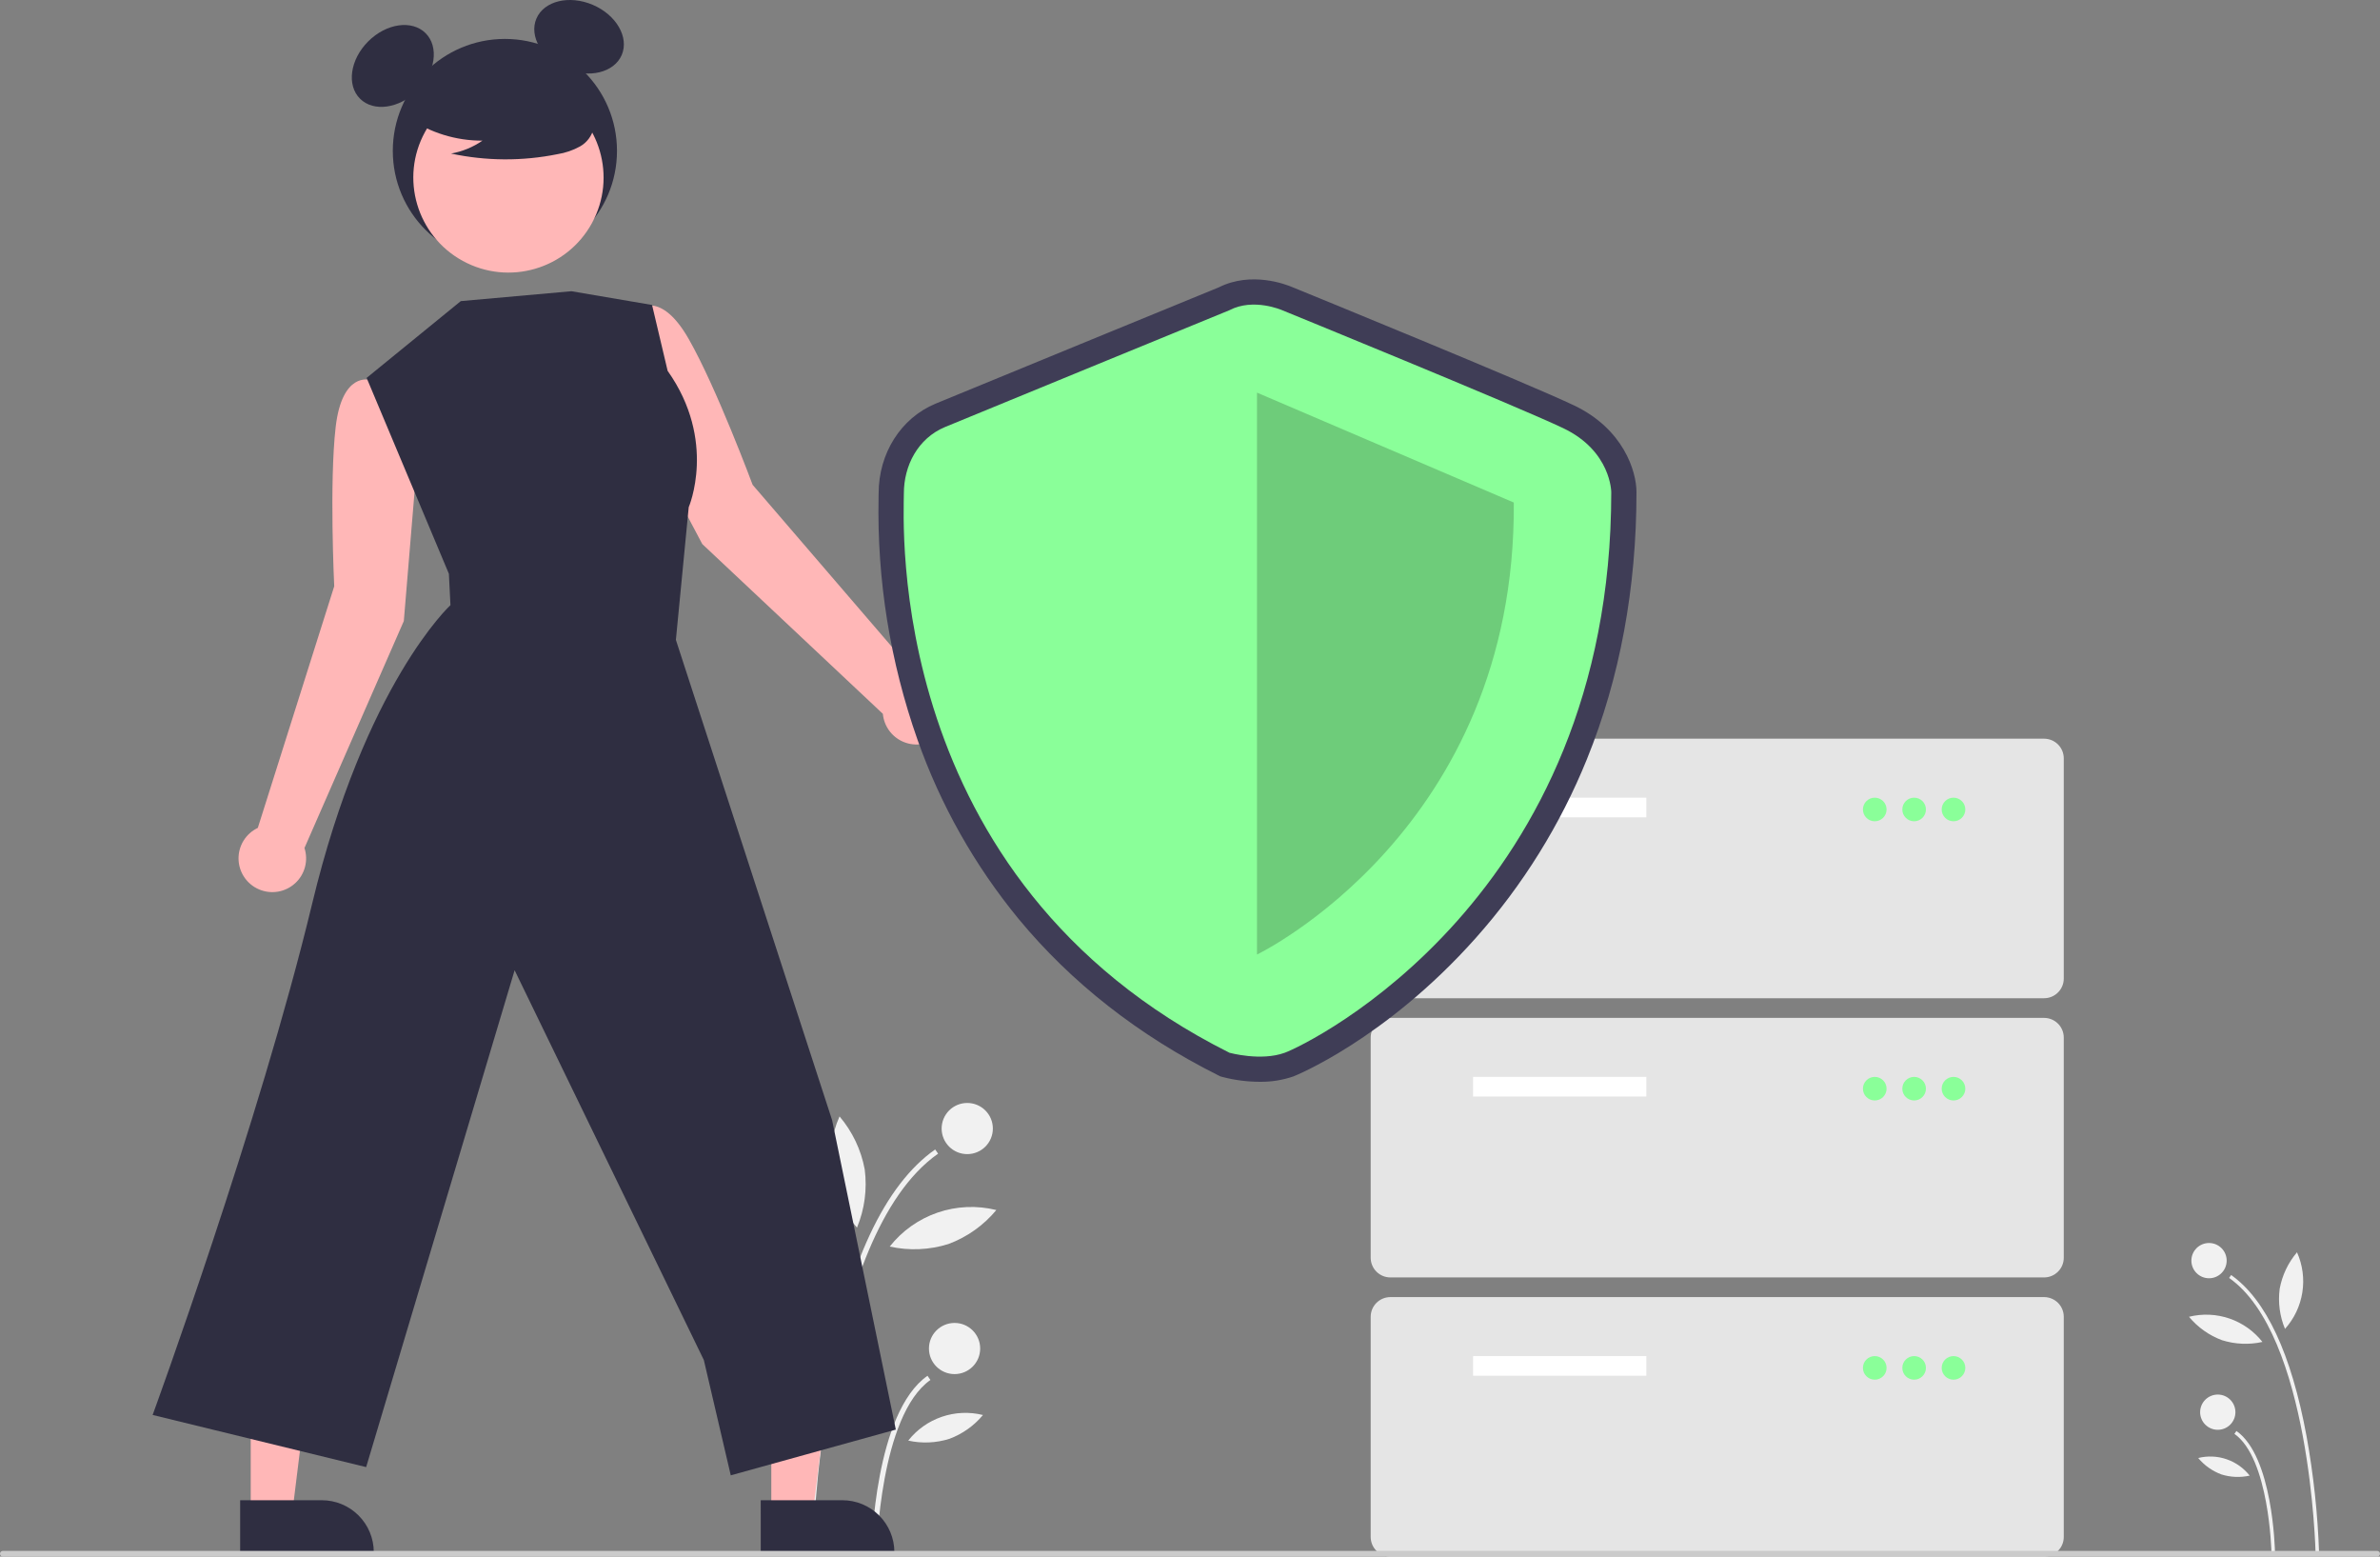 <svg width="156" height="102" viewBox="0 0 156 102" fill="none" xmlns="http://www.w3.org/2000/svg">
<rect x="0" y="0" width="156" height="102" fill="#808080" stroke="none"/>
<g clip-path="url(#clip0)">
<path d="M151.777 101.775L152.008 101.77C151.918 99.202 151.644 96.644 151.187 94.116C150.186 88.702 148.523 85.147 146.243 83.549L146.11 83.738C151.437 87.471 151.774 101.632 151.777 101.775Z" fill="#F1F1F1"/>
<path d="M148.885 101.719L149.116 101.715C149.111 101.459 148.967 95.432 146.59 93.766L146.457 93.955C148.738 95.553 148.884 101.658 148.885 101.719Z" fill="#F1F1F1"/>
<path d="M144.794 83.759C145.432 83.759 145.95 83.242 145.95 82.604C145.95 81.966 145.432 81.449 144.794 81.449C144.155 81.449 143.637 81.966 143.637 82.604C143.637 83.242 144.155 83.759 144.794 83.759Z" fill="#F1F1F1"/>
<path d="M145.366 93.689C146.005 93.689 146.523 93.172 146.523 92.535C146.523 91.897 146.005 91.38 145.366 91.38C144.728 91.38 144.21 91.897 144.21 92.535C144.21 93.172 144.728 93.689 145.366 93.689Z" fill="#F1F1F1"/>
<path d="M149.424 84.451C149.308 85.342 149.428 86.247 149.773 87.077C150.375 86.405 150.77 85.574 150.91 84.683C151.049 83.792 150.928 82.88 150.56 82.057C149.978 82.742 149.586 83.567 149.424 84.451Z" fill="#F1F1F1"/>
<path d="M145.643 87.817C146.501 88.087 147.416 88.126 148.294 87.932C147.736 87.223 146.985 86.69 146.131 86.397C145.277 86.105 144.356 86.065 143.48 86.283C144.054 86.975 144.8 87.504 145.643 87.817Z" fill="#F1F1F1"/>
<path d="M145.6 96.612C146.202 96.801 146.843 96.828 147.458 96.692C147.067 96.195 146.541 95.822 145.942 95.617C145.344 95.412 144.698 95.384 144.084 95.537C144.486 96.021 145.009 96.392 145.6 96.612Z" fill="#F1F1F1"/>
<path d="M53.264 101.775L52.928 101.768C53.058 98.041 53.456 94.328 54.12 90.658C55.572 82.801 57.987 77.64 61.296 75.32L61.489 75.595C53.758 81.014 53.268 101.568 53.264 101.775Z" fill="#F1F1F1"/>
<path d="M57.461 101.695L57.126 101.688C57.133 101.317 57.343 92.568 60.793 90.15L60.986 90.424C57.675 92.745 57.463 101.605 57.461 101.695Z" fill="#F1F1F1"/>
<path d="M63.399 75.625C64.327 75.625 65.078 74.875 65.078 73.949C65.078 73.023 64.327 72.273 63.399 72.273C62.472 72.273 61.721 73.023 61.721 73.949C61.721 74.875 62.472 75.625 63.399 75.625Z" fill="#F1F1F1"/>
<path d="M62.568 90.039C63.495 90.039 64.247 89.289 64.247 88.363C64.247 87.437 63.495 86.687 62.568 86.687C61.641 86.687 60.889 87.437 60.889 88.363C60.889 89.289 61.641 90.039 62.568 90.039Z" fill="#F1F1F1"/>
<path d="M56.679 76.63C56.847 77.923 56.672 79.237 56.172 80.441C55.298 79.466 54.725 78.259 54.522 76.967C54.32 75.674 54.496 74.35 55.029 73.155C55.874 74.149 56.443 75.347 56.679 76.63Z" fill="#F1F1F1"/>
<path d="M62.167 81.516C60.921 81.907 59.594 81.964 58.319 81.682C59.128 80.653 60.219 79.88 61.458 79.455C62.698 79.031 64.034 78.973 65.306 79.289C64.473 80.293 63.39 81.061 62.167 81.516Z" fill="#F1F1F1"/>
<path d="M62.229 94.281C61.355 94.555 60.425 94.595 59.532 94.397C60.099 93.676 60.863 93.134 61.732 92.837C62.601 92.539 63.538 92.499 64.429 92.72C63.845 93.424 63.086 93.962 62.229 94.281Z" fill="#F1F1F1"/>
<path d="M27.324 30.399L26.517 25.465L24.235 24.896C24.235 24.896 22.425 24.339 22.002 27.98C21.579 31.62 21.907 38.416 21.907 38.416L16.899 54.248C16.514 54.431 16.191 54.72 15.966 55.081C15.742 55.443 15.627 55.861 15.635 56.286C15.643 56.711 15.773 57.124 16.01 57.477C16.247 57.83 16.581 58.108 16.972 58.276C17.363 58.444 17.795 58.497 18.215 58.427C18.634 58.357 19.025 58.167 19.34 57.881C19.655 57.595 19.881 57.225 19.99 56.814C20.1 56.403 20.088 55.97 19.957 55.565L26.469 40.694L27.324 30.399Z" fill="#FFB7B7"/>
<path d="M41.195 26.517L39.998 21.662L41.871 20.245C41.871 20.245 43.317 19.023 45.138 22.205C46.959 25.387 49.331 31.767 49.331 31.767L60.163 44.364C60.589 44.381 61 44.52 61.349 44.765C61.697 45.009 61.967 45.349 62.127 45.742C62.287 46.136 62.33 46.568 62.251 46.986C62.171 47.403 61.973 47.789 61.68 48.097C61.386 48.405 61.01 48.622 60.597 48.722C60.183 48.823 59.749 48.802 59.347 48.662C58.945 48.523 58.591 48.27 58.329 47.935C58.067 47.6 57.907 47.197 57.868 46.774L46.031 35.649L41.195 26.517Z" fill="#FFB7B7"/>
<path d="M50.556 99.189L53.273 99.189L54.565 88.73L50.556 88.73L50.556 99.189Z" fill="#FFB7B7"/>
<path d="M49.863 98.304L55.213 98.304H55.213C56.117 98.304 56.984 98.662 57.624 99.301C58.263 99.939 58.622 100.805 58.623 101.707V101.818L49.864 101.818L49.863 98.304Z" fill="#2F2E41"/>
<path d="M16.434 99.189L19.15 99.189L20.443 88.73L16.433 88.73L16.434 99.189Z" fill="#FFB7B7"/>
<path d="M15.741 98.304L21.091 98.304H21.091C21.995 98.304 22.862 98.662 23.502 99.301C24.141 99.939 24.5 100.805 24.5 101.707V101.818L15.741 101.818L15.741 98.304Z" fill="#2F2E41"/>
<path d="M33.094 17.22C37.152 17.22 40.441 13.936 40.441 9.885C40.441 5.835 37.152 2.551 33.094 2.551C29.037 2.551 25.747 5.835 25.747 9.885C25.747 13.936 29.037 17.22 33.094 17.22Z" fill="#2F2E41"/>
<path d="M27.36 5.931C28.547 4.746 28.787 3.064 27.897 2.175C27.006 1.286 25.322 1.526 24.135 2.712C22.948 3.897 22.707 5.578 23.598 6.467C24.488 7.356 26.172 7.116 27.36 5.931Z" fill="#2F2E41"/>
<path d="M40.752 3.602C41.247 2.446 40.396 0.975 38.852 0.316C37.308 -0.342 35.655 0.061 35.16 1.217C34.666 2.373 35.516 3.844 37.06 4.503C38.605 5.161 40.257 4.758 40.752 3.602Z" fill="#2F2E41"/>
<path d="M38.798 14.622C40.45 11.605 39.34 7.823 36.318 6.174C33.297 4.525 29.508 5.634 27.856 8.65C26.204 11.667 27.315 15.449 30.336 17.098C33.358 18.747 37.147 17.639 38.798 14.622Z" fill="#FFB7B7"/>
<path d="M26.775 7.721C28.2 8.701 29.892 9.223 31.622 9.216C31.005 9.643 30.302 9.932 29.562 10.062C31.863 10.555 34.241 10.568 36.547 10.101C37.06 10.019 37.554 9.85 38.01 9.6C38.236 9.474 38.434 9.301 38.589 9.093C38.745 8.886 38.855 8.648 38.912 8.395C39.065 7.521 38.383 6.727 37.674 6.192C36.589 5.385 35.337 4.829 34.01 4.564C32.683 4.3 31.314 4.333 30.001 4.661C29.144 4.882 28.285 5.256 27.728 5.943C27.172 6.63 27.007 7.69 27.537 8.397L26.775 7.721Z" fill="#2F2E41"/>
<path d="M30.202 19.731L24.031 24.762L29.423 37.598L29.526 39.652C29.526 39.652 23.928 44.804 20.465 59.197C17.001 73.591 10.005 92.716 10.005 92.716L24 96.133L33.731 63.575L46.134 89.118L47.899 96.673L58.717 93.675L54.542 73.4L44.302 41.928L45.143 33.234C45.143 33.234 47.017 28.895 43.761 24.3L42.74 19.983L37.455 19.083L30.202 19.731Z" fill="#2F2E41"/>
<path d="M133.981 65.41H91.134C90.792 65.41 90.464 65.274 90.222 65.032C89.98 64.791 89.844 64.463 89.843 64.122V49.692C89.844 49.35 89.98 49.023 90.222 48.781C90.464 48.54 90.792 48.404 91.134 48.403H133.981C134.324 48.404 134.652 48.54 134.894 48.781C135.136 49.023 135.272 49.35 135.272 49.692V64.122C135.272 64.463 135.136 64.791 134.894 65.032C134.652 65.274 134.324 65.41 133.981 65.41Z" fill="#E5E5E5"/>
<path d="M107.912 52.268H96.555V53.557H107.912V52.268Z" fill="white"/>
<path d="M122.882 53.815C123.31 53.815 123.657 53.468 123.657 53.041C123.657 52.614 123.31 52.268 122.882 52.268C122.455 52.268 122.108 52.614 122.108 53.041C122.108 53.468 122.455 53.815 122.882 53.815Z" fill="#8AFF99"/>
<path d="M125.464 53.815C125.891 53.815 126.238 53.468 126.238 53.041C126.238 52.614 125.891 52.268 125.464 52.268C125.036 52.268 124.689 52.614 124.689 53.041C124.689 53.468 125.036 53.815 125.464 53.815Z" fill="#8AFF99"/>
<path d="M128.045 53.815C128.472 53.815 128.819 53.468 128.819 53.041C128.819 52.614 128.472 52.268 128.045 52.268C127.617 52.268 127.27 52.614 127.27 53.041C127.27 53.468 127.617 53.815 128.045 53.815Z" fill="#8AFF99"/>
<path d="M133.981 83.705H91.134C90.792 83.705 90.464 83.569 90.222 83.327C89.98 83.086 89.844 82.758 89.843 82.417V67.987C89.844 67.645 89.98 67.318 90.222 67.076C90.464 66.835 90.792 66.699 91.134 66.698H133.981C134.324 66.699 134.652 66.835 134.894 67.076C135.136 67.318 135.272 67.645 135.272 67.987V82.417C135.272 82.758 135.136 83.086 134.894 83.327C134.652 83.569 134.324 83.705 133.981 83.705Z" fill="#E5E5E5"/>
<path d="M107.912 70.564H96.555V71.852H107.912V70.564Z" fill="white"/>
<path d="M122.882 72.109C123.31 72.109 123.657 71.763 123.657 71.337C123.657 70.91 123.31 70.564 122.882 70.564C122.455 70.564 122.108 70.91 122.108 71.337C122.108 71.763 122.455 72.109 122.882 72.109Z" fill="#8AFF99"/>
<path d="M125.464 72.109C125.891 72.109 126.238 71.763 126.238 71.337C126.238 70.91 125.891 70.564 125.464 70.564C125.036 70.564 124.689 70.91 124.689 71.337C124.689 71.763 125.036 72.109 125.464 72.109Z" fill="#8AFF99"/>
<path d="M128.045 72.109C128.472 72.109 128.819 71.763 128.819 71.337C128.819 70.91 128.472 70.564 128.045 70.564C127.617 70.564 127.27 70.91 127.27 71.337C127.27 71.763 127.617 72.109 128.045 72.109Z" fill="#8AFF99"/>
<path d="M133.981 102H91.134C90.792 102 90.464 101.864 90.222 101.622C89.98 101.381 89.844 101.053 89.843 100.712V86.282C89.844 85.94 89.98 85.613 90.222 85.371C90.464 85.13 90.792 84.994 91.134 84.993H133.981C134.324 84.994 134.652 85.13 134.894 85.371C135.136 85.613 135.272 85.94 135.272 86.282V100.712C135.272 101.053 135.136 101.381 134.894 101.622C134.652 101.864 134.324 102 133.981 102Z" fill="#E5E5E5"/>
<path d="M107.912 88.859H96.555V90.147H107.912V88.859Z" fill="white"/>
<path d="M122.882 90.405C123.31 90.405 123.657 90.058 123.657 89.632C123.657 89.205 123.31 88.859 122.882 88.859C122.455 88.859 122.108 89.205 122.108 89.632C122.108 90.058 122.455 90.405 122.882 90.405Z" fill="#8AFF99"/>
<path d="M125.464 90.405C125.891 90.405 126.238 90.058 126.238 89.632C126.238 89.205 125.891 88.859 125.464 88.859C125.036 88.859 124.689 89.205 124.689 89.632C124.689 90.058 125.036 90.405 125.464 90.405Z" fill="#8AFF99"/>
<path d="M128.045 90.405C128.472 90.405 128.819 90.058 128.819 89.632C128.819 89.205 128.472 88.859 128.045 88.859C127.617 88.859 127.27 89.205 127.27 89.632C127.27 90.058 127.617 90.405 128.045 90.405Z" fill="#8AFF99"/>
<path d="M82.565 70.886C81.749 70.883 80.936 70.779 80.146 70.574L79.99 70.531L79.846 70.459C74.624 67.845 70.219 64.393 66.753 60.198C63.884 56.705 61.646 52.74 60.142 48.479C58.343 43.379 57.478 37.997 57.587 32.59C57.589 32.477 57.591 32.389 57.591 32.329C57.591 29.701 59.053 27.395 61.314 26.454C63.045 25.734 78.76 19.29 79.896 18.825C82.034 17.755 84.315 18.648 84.68 18.804C85.499 19.138 100.027 25.07 103.166 26.562C106.402 28.101 107.265 30.864 107.265 32.254C107.265 38.548 106.173 44.43 104.02 49.736C102.281 54.032 99.816 57.998 96.733 61.461C90.784 68.144 84.834 70.513 84.776 70.534C84.065 70.778 83.317 70.897 82.565 70.886ZM81.165 67.426C81.681 67.541 82.869 67.715 83.643 67.433C84.627 67.075 89.607 64.496 94.261 59.268C100.691 52.044 103.954 42.963 103.959 32.277C103.947 32.061 103.793 30.517 101.745 29.543C98.666 28.079 83.566 21.915 83.414 21.853L83.372 21.836C83.055 21.703 82.048 21.424 81.354 21.788L81.215 21.852C81.047 21.921 64.365 28.761 62.586 29.501C61.341 30.019 60.898 31.301 60.898 32.329C60.898 32.404 60.896 32.513 60.893 32.654C60.751 39.966 62.446 57.958 81.165 67.426Z" fill="#3F3D56"/>
<path d="M80.587 20.326C80.587 20.326 63.754 27.227 61.95 27.978C60.146 28.728 59.245 30.528 59.245 32.329C59.245 34.13 57.892 57.624 80.587 68.983C80.587 68.983 82.647 69.552 84.21 68.983C85.772 68.414 105.612 58.812 105.612 32.254C105.612 32.254 105.612 29.553 102.456 28.053C99.299 26.552 84.039 20.326 84.039 20.326C84.039 20.326 82.165 19.5 80.587 20.326Z" fill="#8AFF99"/>
<path opacity="0.2" d="M82.391 25.727V62.547C82.391 62.547 99.374 54.385 99.224 32.929L82.391 25.727Z" fill="black"/>
<path d="M155.811 102H0.189C0.139 102 0.091 101.98 0.055 101.945C0.02 101.909 0 101.861 0 101.811C0 101.761 0.02 101.714 0.055 101.678C0.091 101.643 0.139 101.623 0.189 101.623H155.811C155.861 101.623 155.909 101.643 155.945 101.678C155.98 101.714 156 101.761 156 101.811C156 101.861 155.98 101.909 155.945 101.945C155.909 101.98 155.861 102 155.811 102Z" fill="#CBCBCB"/>
</g>
<defs>
<clipPath id="clip0">
<rect width="156" height="102" fill="white"/>
</clipPath>
</defs>
</svg>
